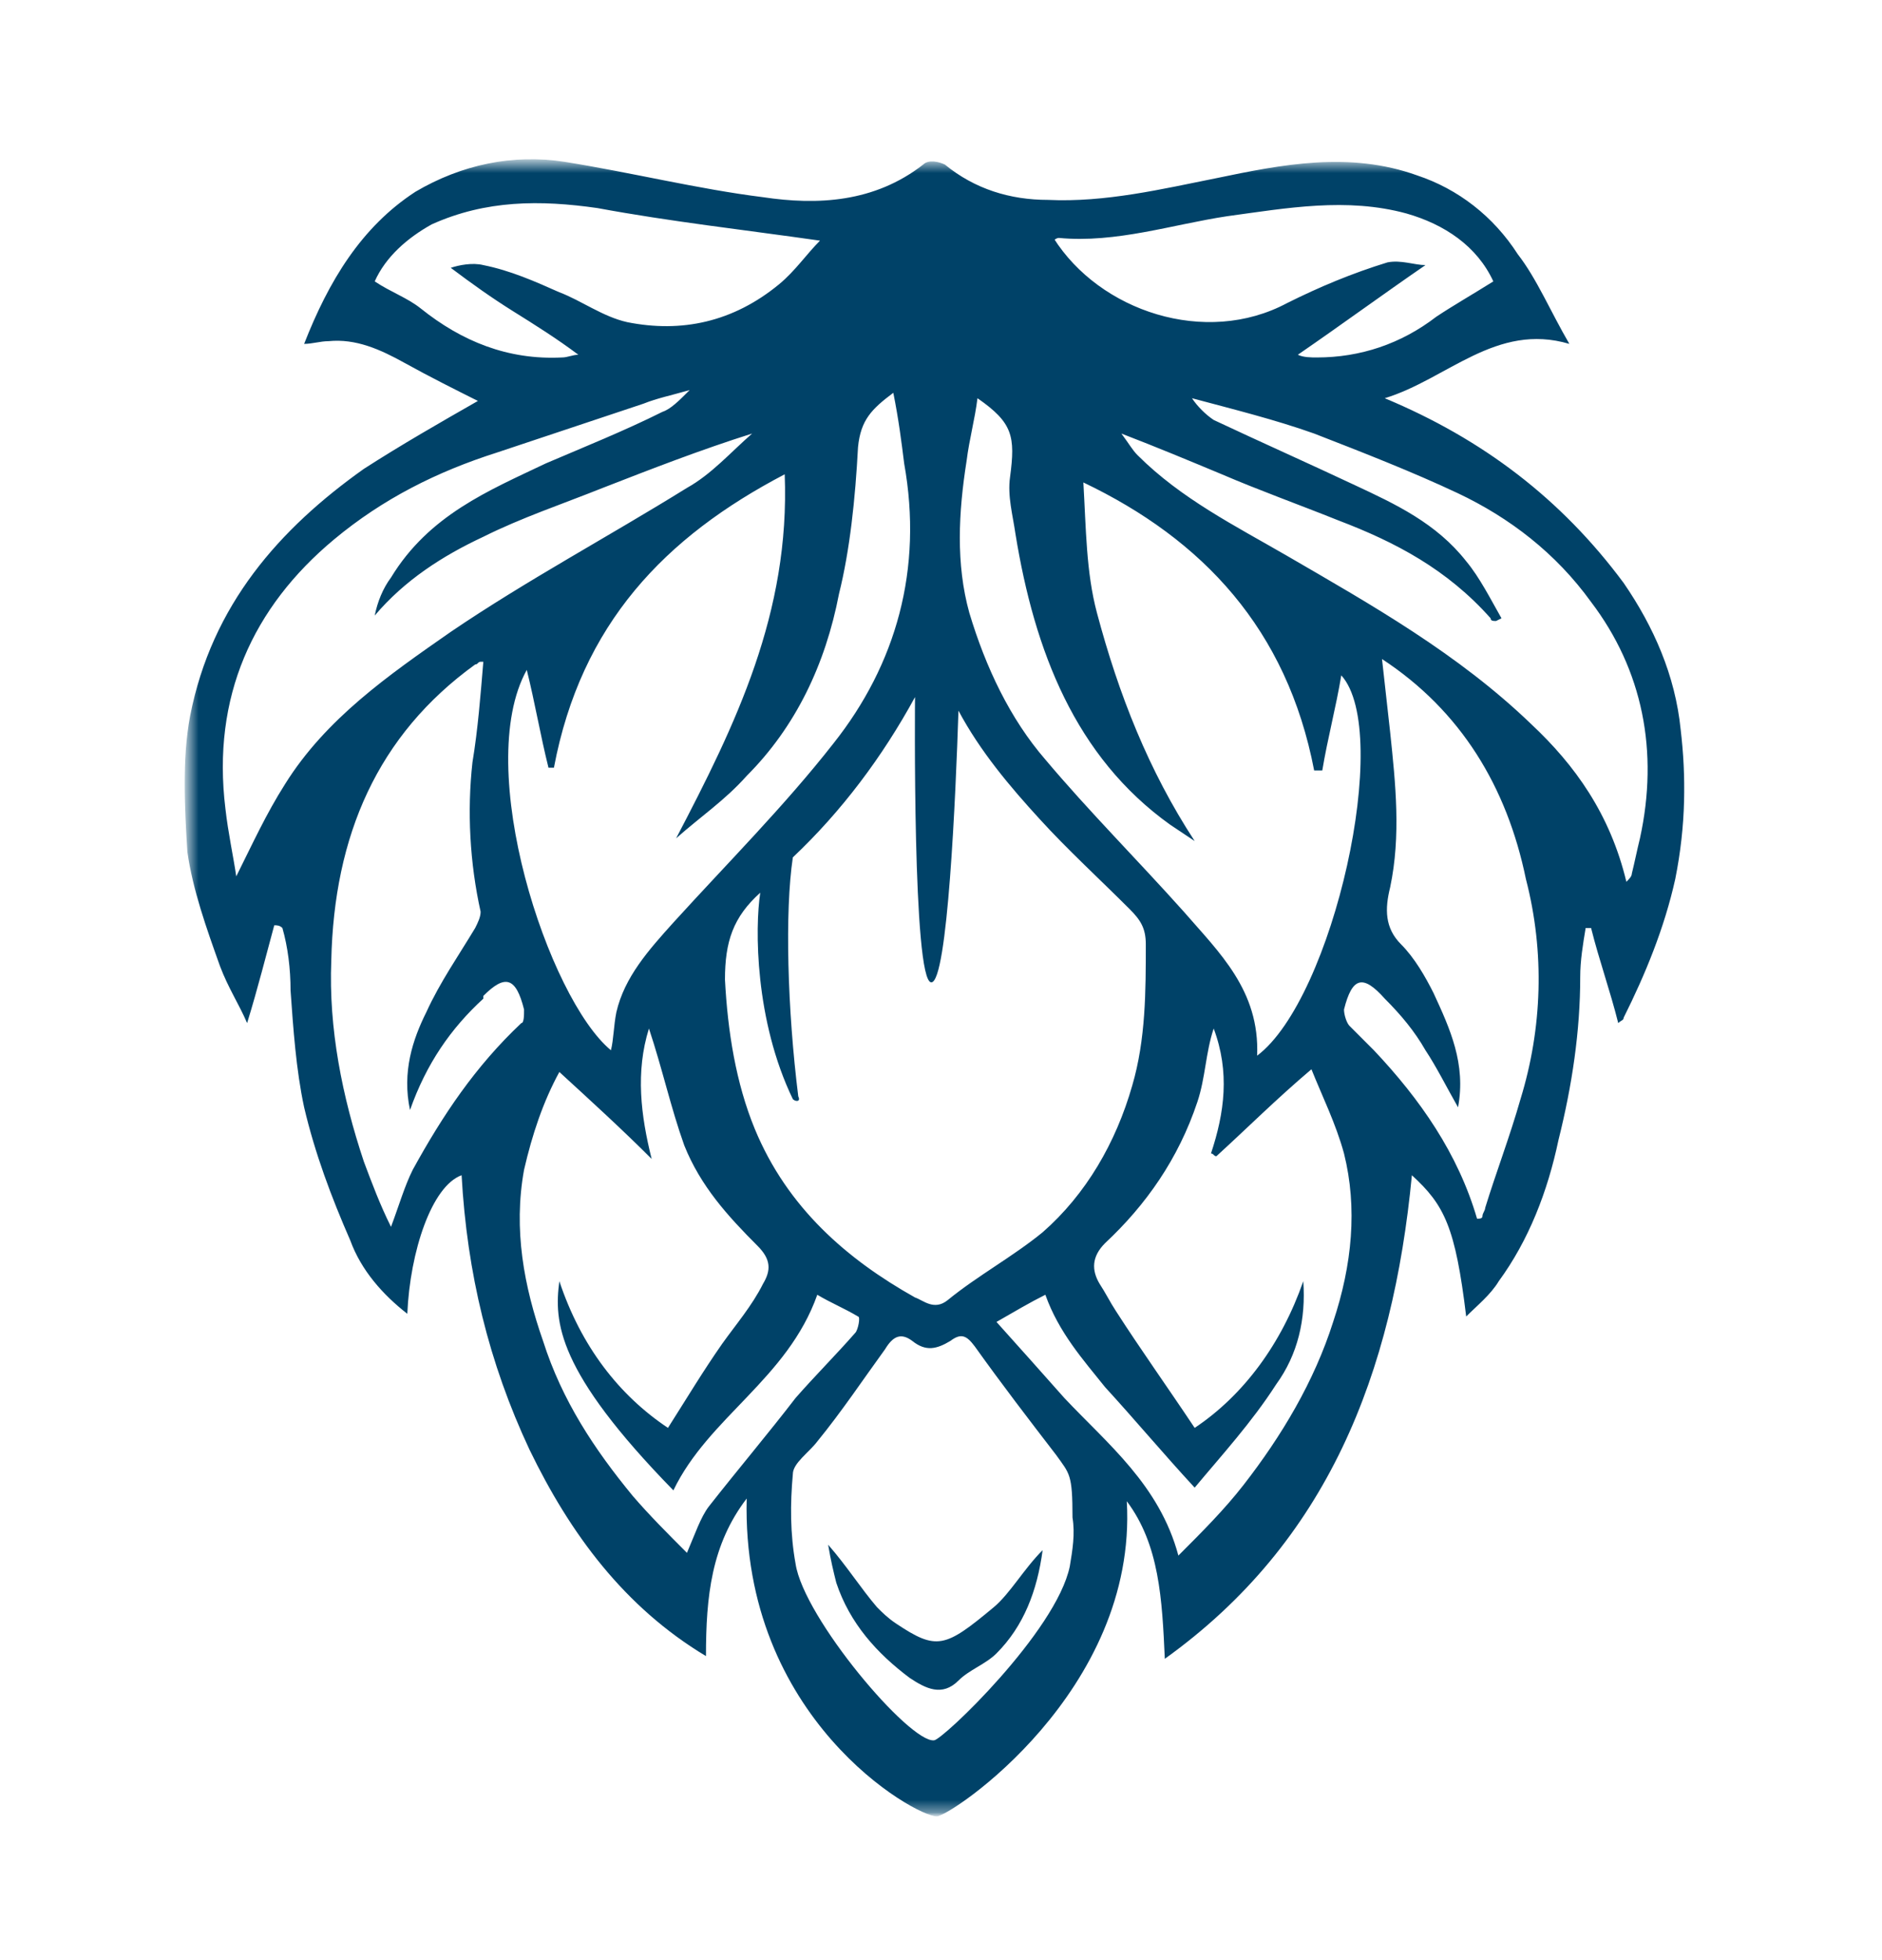 <svg width="147" height="153" viewBox="0 0 147 153" fill="none" xmlns="http://www.w3.org/2000/svg">
<mask id="mask0_267_4053" style="mask-type:luminance" maskUnits="userSpaceOnUse" x="14" y="12" width="119" height="130">
<path d="M132.336 12H14V142H132.336V12Z" fill="white"/>
</mask>
<g mask="url(#mask0_267_4053)">
<mask id="mask1_267_4053" style="mask-type:luminance" maskUnits="userSpaceOnUse" x="14" y="12" width="119" height="130">
<path d="M132.336 12H14V142H132.336V12Z" fill="white"/>
</mask>
<g mask="url(#mask1_267_4053)">
<mask id="mask2_267_4053" style="mask-type:luminance" maskUnits="userSpaceOnUse" x="14" y="12" width="119" height="130">
<path d="M132.124 12.636H14.636V141.575H132.124V12.636Z" fill="white"/>
</mask>
<g mask="url(#mask2_267_4053)">
<path d="M128.094 65.441C127.882 66.29 127.67 67.35 127.458 68.198C127.458 68.41 127.246 68.622 127.034 68.834C125.762 63.533 123.005 59.715 119.611 56.534C113.885 51.02 107.099 47.203 100.525 43.386C96.496 41.053 92.254 38.932 88.861 35.539C88.437 35.115 88.225 34.691 87.589 33.843C90.346 34.903 92.89 35.963 95.435 37.024C98.404 38.296 101.373 39.356 104.554 40.629C109.008 42.325 113.037 44.446 116.43 48.263C116.43 48.475 116.642 48.475 116.854 48.475L117.279 48.263C116.43 46.779 115.582 45.082 114.522 43.81C112.189 40.841 109.008 39.356 105.827 37.872C102.222 36.175 98.404 34.479 94.799 32.782C94.163 32.358 93.527 31.722 93.103 31.086C96.284 31.934 99.677 32.782 102.646 33.843C106.463 35.327 110.28 36.812 113.885 38.508C117.915 40.417 121.52 43.174 124.277 46.991C128.306 52.293 129.579 58.655 128.094 65.441ZM118.763 85.8C117.915 88.769 116.854 91.526 116.006 94.283C116.006 94.495 115.794 94.707 115.794 94.919C115.794 95.131 115.582 95.131 115.37 95.131C113.885 90.041 110.916 85.8 107.311 81.983C106.675 81.347 106.039 80.71 105.403 80.074C105.191 79.862 104.978 79.226 104.978 78.802C105.615 76.257 106.463 76.045 108.16 77.954C109.432 79.226 110.492 80.498 111.341 81.983C112.189 83.255 113.037 84.952 113.885 86.436C114.522 83.043 113.249 80.286 111.977 77.529C111.341 76.257 110.492 74.772 109.432 73.712C108.16 72.44 108.16 70.955 108.584 69.258C109.432 65.229 109.008 61.2 108.584 57.17C108.372 55.262 108.16 53.353 107.947 51.444C114.098 55.474 117.703 61.412 119.187 68.622C120.672 74.348 120.46 80.286 118.763 85.8ZM104.13 103.19C102.646 107.856 100.101 112.097 97.132 115.914C95.647 117.823 93.951 119.52 92.042 121.428C90.558 115.914 86.528 112.733 83.135 109.128C81.439 107.219 79.742 105.311 77.833 103.19C79.318 102.342 80.378 101.705 81.651 101.069C82.711 104.038 84.62 106.159 86.316 108.28C88.649 110.825 90.77 113.369 93.314 116.126C95.435 113.582 97.768 111.037 99.677 108.068C101.373 105.735 102.009 102.978 101.797 100.009C100.101 104.887 97.132 108.916 93.314 111.461C91.194 108.28 89.073 105.311 87.164 102.342C86.74 101.705 86.316 100.857 85.892 100.221C85.256 99.161 85.256 98.1 86.316 97.04C89.497 94.071 92.042 90.466 93.527 86.012C94.163 84.103 94.163 82.195 94.799 80.286C96.072 83.679 95.647 86.861 94.587 90.041C94.799 90.041 94.799 90.254 95.011 90.254C97.344 88.133 99.677 85.8 102.434 83.467C103.282 85.588 104.342 87.709 104.978 90.041C106.039 94.283 105.615 98.737 104.13 103.19ZM83.559 122.276C82.499 127.366 73.592 135.849 72.956 135.849C71.047 136.061 62.776 126.306 62.14 122.064C61.716 119.732 61.716 117.399 61.928 115.066C61.928 114.218 63.2 113.369 63.837 112.521C65.745 110.188 67.442 107.644 69.138 105.311C69.775 104.25 70.411 104.038 71.259 104.675C72.319 105.523 73.168 105.311 74.228 104.675C75.076 104.038 75.501 104.25 76.137 105.099C78.257 108.068 80.378 110.825 82.499 113.582C83.559 115.066 83.771 115.066 83.771 118.459C83.983 119.732 83.771 121.004 83.559 122.276ZM55.354 117.611C54.718 118.459 54.293 119.732 53.657 121.216C52.173 119.732 50.688 118.247 49.416 116.763C46.447 113.157 43.902 109.34 42.417 104.675C40.933 100.433 40.084 95.98 40.933 91.314C41.569 88.557 42.417 86.012 43.69 83.679C46.235 86.012 48.567 88.133 50.9 90.466C50.052 87.073 49.628 83.679 50.688 80.286C51.748 83.467 52.385 86.436 53.445 89.405C54.718 92.586 56.838 94.919 59.171 97.252C60.231 98.312 60.231 99.161 59.595 100.221C58.747 101.918 57.474 103.402 56.414 104.887C54.929 107.007 53.657 109.128 52.173 111.461C48.355 108.916 45.386 105.099 43.69 100.009C43.266 103.19 43.478 107.007 52.597 116.338C55.354 110.613 61.504 107.644 63.837 101.069C64.897 101.705 65.957 102.13 67.018 102.766C67.23 102.766 67.018 103.826 66.806 104.038C65.321 105.735 63.624 107.431 62.14 109.128C60.019 111.885 57.687 114.642 55.354 117.611ZM32.238 91.314C31.602 92.586 31.177 94.071 30.541 95.767C29.693 94.071 29.057 92.374 28.421 90.678C26.724 85.588 25.664 80.286 25.876 74.984C26.088 65.229 29.481 57.383 37.115 51.869C37.328 51.869 37.328 51.657 37.54 51.657C37.54 51.657 37.54 51.657 37.752 51.657C37.54 54.201 37.328 56.958 36.903 59.503C36.479 63.321 36.691 67.35 37.54 71.167C37.54 71.591 37.328 72.015 37.115 72.44C35.843 74.56 34.359 76.681 33.298 79.014C32.238 81.135 31.39 83.679 32.026 86.648C33.298 83.043 35.207 80.286 37.752 77.954C37.752 77.954 37.752 77.954 37.752 77.741C39.448 76.045 40.297 76.257 40.933 78.802C40.933 79.226 40.933 79.862 40.721 79.862C37.115 83.255 34.571 87.073 32.238 91.314ZM22.27 61.2C20.786 63.533 19.726 65.865 18.453 68.41C18.241 66.926 17.817 65.017 17.605 63.108C16.544 54.413 19.726 47.415 26.088 42.113C29.905 38.932 34.147 36.812 38.812 35.327C42.629 34.055 46.447 32.782 50.264 31.51C51.324 31.086 52.385 30.873 53.869 30.449C53.021 31.298 52.385 31.934 51.748 32.146C48.779 33.63 45.598 34.903 42.629 36.175C38.176 38.296 33.51 40.205 30.541 45.082C29.905 45.931 29.481 46.991 29.269 48.051C31.602 45.294 34.571 43.386 37.752 41.901C40.721 40.417 43.902 39.356 47.083 38.084C50.9 36.599 54.718 35.115 58.747 33.843C57.05 35.327 55.566 37.024 53.657 38.084C47.507 41.901 41.145 45.294 35.207 49.324C30.329 52.717 25.452 56.11 22.27 61.2ZM32.874 24.087C31.814 23.239 30.541 22.815 29.269 21.966C30.117 20.058 31.814 18.573 33.722 17.513C37.964 15.604 42.205 15.604 46.659 16.241C52.385 17.301 58.111 17.937 64.049 18.785C62.988 19.846 62.14 21.118 60.867 22.179C57.262 25.148 53.233 25.996 48.992 25.148C47.083 24.723 45.386 23.451 43.69 22.815C41.781 21.966 39.872 21.118 37.752 20.694C36.903 20.482 35.843 20.694 35.207 20.906C36.903 22.179 38.388 23.239 40.084 24.299C41.781 25.36 43.478 26.42 45.174 27.692C44.75 27.692 44.326 27.904 43.902 27.904C39.66 28.117 36.055 26.632 32.874 24.087ZM67.018 34.903C67.23 32.782 68.078 31.934 69.775 30.662C70.199 32.782 70.411 34.479 70.623 36.175C72.107 44.446 69.987 51.869 65.109 58.019C61.292 62.896 56.838 67.35 52.597 72.015C50.688 74.136 48.779 76.257 48.143 79.014C47.931 80.074 47.931 81.135 47.719 81.983C42.841 77.954 36.903 59.927 41.145 52.293C41.781 54.838 42.205 57.383 42.841 59.927C43.053 59.927 43.266 59.927 43.266 59.927C45.386 48.688 51.961 41.901 61.292 37.024C61.716 47.839 57.474 56.534 52.809 65.441C54.718 63.745 56.626 62.472 58.323 60.564C62.14 56.746 64.473 51.869 65.533 46.355C66.381 42.962 66.806 38.932 67.018 34.903ZM61.928 85.8C62.14 86.012 62.564 86.012 62.352 85.588C61.504 78.802 61.292 71.167 61.928 66.926C65.745 63.321 68.926 59.079 71.471 54.413C71.471 54.413 71.259 76.681 72.744 76.681C74.016 76.681 74.652 62.048 74.864 55.474C76.561 58.655 78.894 61.412 81.226 63.957C83.347 66.29 85.892 68.622 88.225 70.955C89.073 71.803 89.497 72.44 89.497 73.712C89.497 77.317 89.497 81.135 88.437 84.74C87.164 89.193 84.832 93.223 81.439 96.192C79.106 98.1 76.349 99.585 74.016 101.493C72.956 102.342 72.107 101.493 71.471 101.281C66.169 98.312 61.504 94.283 58.959 88.133C57.474 84.528 56.838 80.498 56.626 76.469C56.626 73.5 57.262 71.591 59.383 69.683C58.959 72.44 58.959 79.65 61.928 85.8ZM75.501 35.963C75.713 34.267 76.137 32.782 76.349 31.086C79.106 32.994 79.318 34.055 78.894 37.236C78.682 38.72 79.106 40.205 79.318 41.689C80.802 50.808 83.983 59.079 91.406 64.381C92.042 64.805 92.678 65.229 93.314 65.653C89.709 60.139 87.376 54.201 85.68 47.839C84.832 44.658 84.832 41.265 84.62 37.66C93.951 42.113 100.525 49.112 102.646 60.139C102.858 60.139 103.07 60.139 103.282 60.139C103.706 57.595 104.342 55.262 104.766 52.717C108.796 57.17 104.13 77.954 98.192 82.407C98.404 77.317 95.223 74.348 92.466 71.167C88.861 67.138 85.044 63.321 81.651 59.291C78.894 56.11 76.985 52.081 75.713 47.839C74.652 44.022 74.864 39.993 75.501 35.963ZM82.287 18.785C82.287 18.785 82.499 18.573 82.711 18.573C87.165 18.997 91.618 17.513 95.859 16.877C100.525 16.241 105.191 15.392 109.856 16.665C112.825 17.513 115.37 19.21 116.642 21.966C114.946 23.027 113.461 23.875 112.189 24.723C109.432 26.844 106.251 27.904 102.858 27.904C102.434 27.904 101.797 27.904 101.373 27.692C104.766 25.36 107.947 23.027 111.341 20.694C110.492 20.694 109.432 20.27 108.372 20.482C105.615 21.33 103.07 22.391 100.525 23.663C94.163 27.056 85.892 24.299 82.287 18.573C82.075 18.997 82.287 18.785 82.287 18.785ZM131.275 56.958C130.851 52.717 129.155 48.9 126.822 45.507C121.944 38.932 115.794 34.267 108.16 31.086C113.037 29.601 116.854 25.148 122.58 26.844C121.096 24.299 120.036 21.754 118.551 19.846C116.642 16.877 113.885 14.756 110.704 13.696C105.403 11.787 100.101 12.847 95.011 13.908C90.77 14.756 86.316 15.816 81.863 15.604C78.894 15.604 76.137 14.756 73.804 12.847C73.38 12.635 72.531 12.423 72.107 12.847C68.29 15.816 63.837 16.029 59.595 15.392C54.505 14.756 49.416 13.484 44.114 12.635C40.084 11.999 36.055 12.847 32.45 14.968C28.209 17.725 25.664 21.966 23.755 26.844C24.391 26.844 25.027 26.632 25.664 26.632C27.784 26.42 29.693 27.268 31.602 28.329C33.51 29.389 35.631 30.449 37.328 31.298C34.359 32.994 31.39 34.691 28.421 36.599C21.846 41.265 16.544 47.203 14.848 55.898C14.212 59.291 14.424 63.108 14.636 66.502C15.06 69.471 16.12 72.44 17.181 75.409C17.817 77.105 18.665 78.378 19.302 79.862C20.15 77.105 20.786 74.56 21.422 72.228C21.634 72.228 21.846 72.228 22.058 72.44C22.483 73.924 22.695 75.621 22.695 77.317C22.907 80.286 23.119 83.467 23.755 86.436C24.603 90.041 25.876 93.435 27.36 96.828C28.209 99.161 29.905 101.069 31.814 102.554C32.026 97.676 33.722 92.586 36.055 91.738C36.479 99.373 38.176 106.371 41.357 113.157C44.538 119.732 48.779 125.458 55.142 129.275C55.142 124.609 55.566 120.58 58.323 116.975C57.898 134.152 71.471 141.787 73.168 141.787C74.228 141.787 88.861 132.032 88.013 117.187C90.558 120.58 90.77 124.821 90.982 129.487C103.706 120.368 108.796 107.219 110.28 91.738C112.825 94.071 113.673 95.767 114.522 102.766C115.37 101.918 116.43 101.069 117.067 100.009C119.399 96.828 120.884 93.011 121.732 88.981C122.793 84.74 123.429 80.498 123.429 76.257C123.429 74.984 123.641 73.712 123.853 72.44C124.065 72.44 124.277 72.44 124.277 72.44C124.913 74.984 125.762 77.317 126.398 79.862C126.61 79.65 126.822 79.65 126.822 79.438C128.518 76.045 130.003 72.44 130.851 68.622C131.7 64.381 131.7 60.564 131.275 56.958Z" fill="#004268"/>
</g>
</g>
<mask id="mask3_267_4053" style="mask-type:luminance" maskUnits="userSpaceOnUse" x="14" y="12" width="119" height="130">
<path d="M132.336 12H14V142H132.336V12Z" fill="white"/>
</mask>
<g mask="url(#mask3_267_4053)">
<path d="M77.621 125.459C73.804 128.64 73.167 128.852 69.986 126.731C69.35 126.307 68.926 125.883 68.502 125.459C67.229 123.974 66.169 122.278 64.685 120.581C64.897 121.854 65.109 122.702 65.321 123.55C66.381 126.731 68.502 129.064 71.047 130.973C72.319 131.821 73.592 132.457 74.864 131.185C75.712 130.336 76.985 129.912 77.833 129.064C79.954 126.943 81.014 124.186 81.438 121.005C79.954 122.49 78.893 124.398 77.621 125.459Z" fill="#004268"/>
</g>
</g>
</svg>
